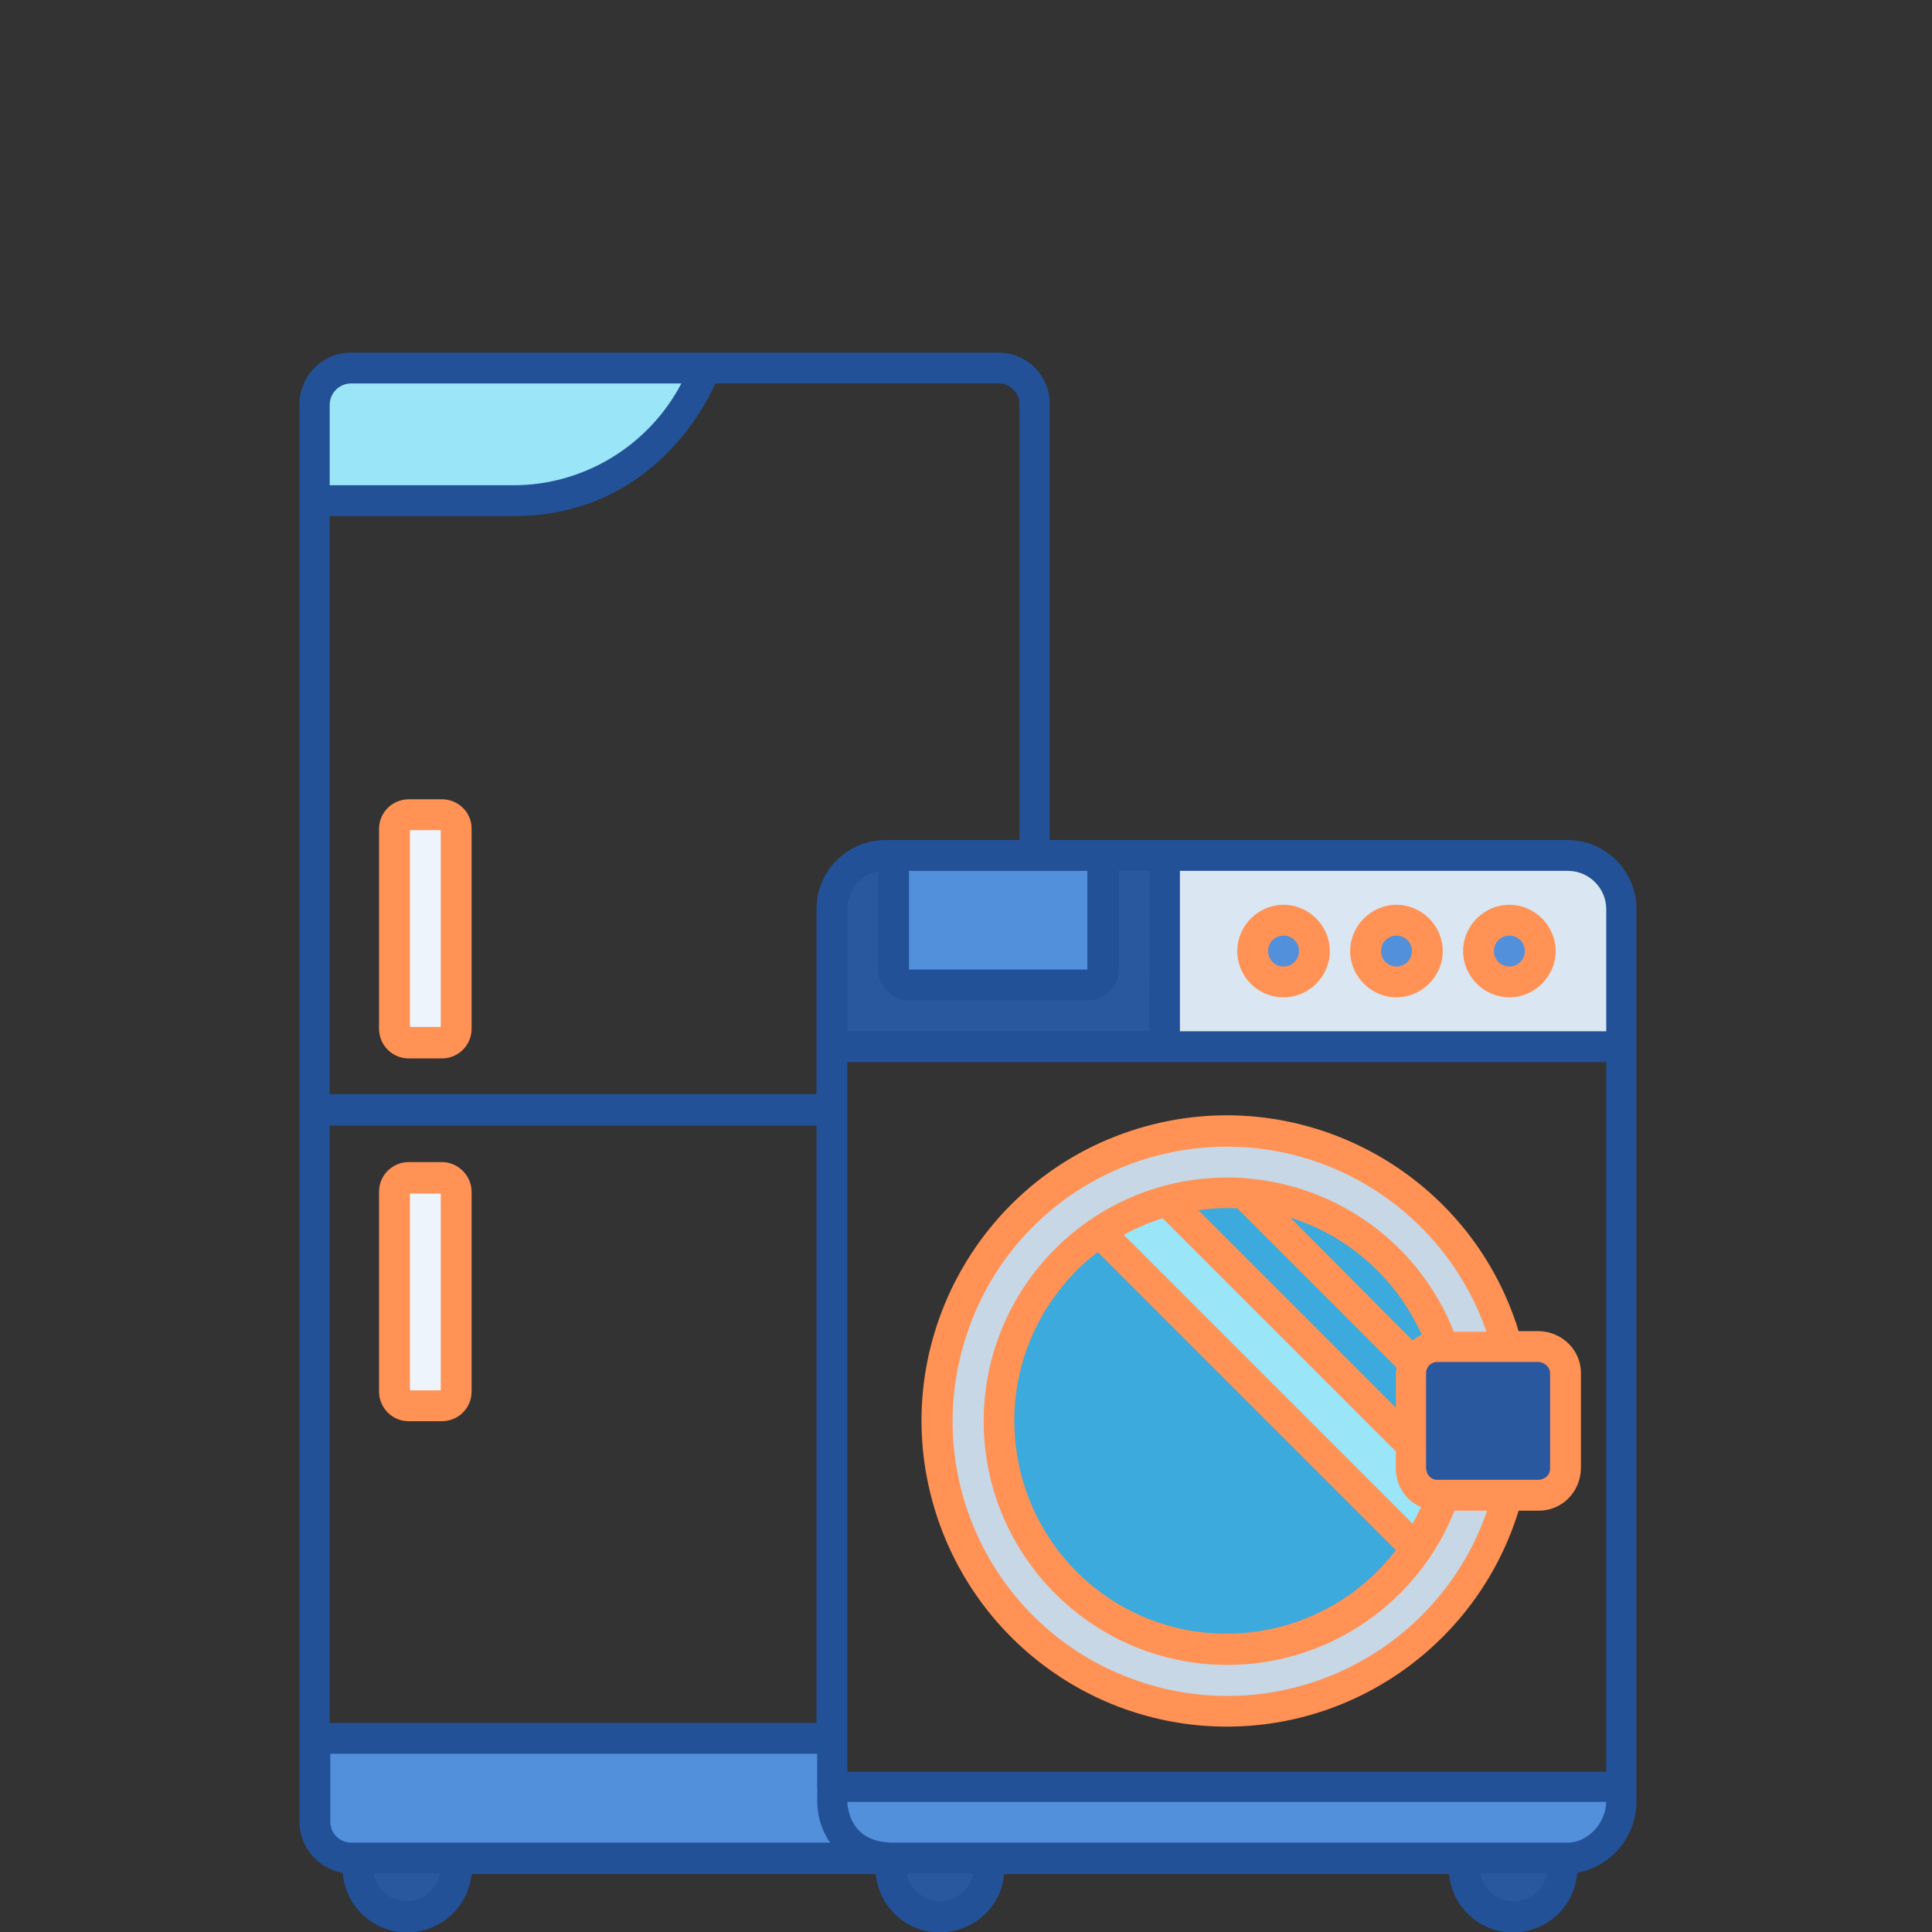<svg width="400" height="400" viewBox="0 0 400 400" fill="none" xmlns="http://www.w3.org/2000/svg">
<rect x="0" y="0" width="400" height="400" fill="#333333" stroke="none"/>
<g clip-path="url(#clip0)">
<path d="M74.008 384.687V386.603C74.008 392.224 78.606 396.823 84.227 396.823C89.847 396.823 94.446 392.224 94.446 386.603V384.687H74.008Z" fill="#29589F"/>
<path d="M184.376 384.687V386.603C184.376 392.224 188.974 396.823 194.595 396.823C200.215 396.823 204.814 392.224 204.814 386.603V384.687H184.376Z" fill="#29589F"/>
<path d="M303.174 384.687V386.603C303.174 392.224 307.773 396.823 313.394 396.823C319.014 396.823 323.613 392.224 323.613 386.603V384.687H303.174Z" fill="#29589F"/>
<path d="M172.24 369.997V372.935C172.24 379.067 177.222 384.687 183.354 384.687H324.635C330.766 384.687 335.748 379.067 335.748 372.935V369.997H172.24Z" fill="#5290DB"/>
<path d="M297.682 309.576C294.744 309.576 292.317 307.149 292.189 304.083V284.283C292.189 281.345 294.616 278.918 297.682 278.79H312.116C303.685 246.727 270.856 227.566 238.793 236.125C206.73 244.684 187.569 277.385 196.128 309.448C204.559 341.511 237.388 360.672 269.451 352.114C290.4 346.621 306.624 330.27 312.116 309.448H297.682V309.576Z" fill="#C7D7E5"/>
<path d="M297.682 278.918H318.759C321.697 278.918 324.252 281.345 324.252 284.411V304.211C324.252 307.149 321.825 309.704 318.759 309.704H297.682C294.744 309.704 292.189 307.277 292.189 304.211V284.411C292.189 281.345 294.616 278.918 297.682 278.918Z" fill="#29589F"/>
<path d="M297.682 309.576C294.744 309.576 292.317 307.149 292.189 304.083V284.283C292.189 281.345 294.616 278.918 297.682 278.79H298.704C290.273 254.136 263.319 240.979 238.665 249.41C214.011 257.841 200.854 284.794 209.285 309.448C217.716 334.102 244.669 347.259 269.323 338.828C283.119 334.102 293.977 323.244 298.704 309.448H297.682V309.576Z" fill="#3CAADC"/>
<path d="M241.603 248.644C236.622 250.049 231.895 252.22 227.552 255.031L293.083 320.562C295.382 317.113 297.298 313.408 298.576 309.448H297.554C294.616 309.448 292.189 307.021 292.061 303.955V299.101L241.603 248.644Z" fill="#9BE5F9"/>
<path d="M324.635 177.109H183.354C177.222 177.109 172.24 182.091 172.24 188.222V216.708H335.748V188.222C335.748 182.091 330.766 177.109 324.635 177.109Z" fill="#DAE6F1"/>
<path d="M265.746 203.296C269.274 203.296 272.134 200.436 272.134 196.909C272.134 193.381 269.274 190.521 265.746 190.521C262.219 190.521 259.359 193.381 259.359 196.909C259.359 200.436 262.219 203.296 265.746 203.296Z" fill="#5290DB"/>
<path d="M289.123 203.296C292.65 203.296 295.51 200.436 295.51 196.909C295.51 193.381 292.65 190.521 289.123 190.521C285.596 190.521 282.736 193.381 282.736 196.909C282.736 200.436 285.596 203.296 289.123 203.296Z" fill="#5290DB"/>
<path d="M312.5 203.296C316.027 203.296 318.887 200.436 318.887 196.909C318.887 193.381 316.027 190.521 312.5 190.521C308.972 190.521 306.113 193.381 306.113 196.909C306.113 200.436 308.972 203.296 312.5 203.296Z" fill="#5290DB"/>
<path d="M241.092 177.109H183.354C177.222 177.109 172.24 182.091 172.24 188.222V216.708H241.092V177.109Z" fill="#29589F"/>
<path d="M185.014 177.109V200.741C185.014 202.529 186.419 203.934 188.208 203.934H225.253C227.041 203.934 228.446 202.529 228.446 200.741V177.109H185.014Z" fill="#5290DB"/>
<path d="M184.376 384.687H183.354C177.222 384.687 172.24 379.067 172.24 372.935V359.906H65.066V377.151C65.066 381.366 68.515 384.687 72.603 384.687H184.376Z" fill="#5290DB"/>
<path d="M84.61 168.678H91.508C93.169 168.678 94.446 169.955 94.446 171.616V213.004C94.446 214.664 93.169 215.942 91.508 215.942H84.61C82.95 215.942 81.672 214.664 81.672 213.004V171.488C81.672 169.955 82.95 168.678 84.61 168.678V168.678Z" fill="#EDF4FC"/>
<path d="M84.61 243.789H91.508C93.169 243.789 94.446 245.067 94.446 246.727V288.115C94.446 289.776 93.169 291.053 91.508 291.053H84.61C82.95 291.053 81.672 289.776 81.672 288.115V246.727C81.672 245.195 82.95 243.789 84.61 243.789Z" fill="#EDF4FC"/>
<path d="M72.73 76.194C68.515 76.194 65.194 79.642 65.194 83.73V103.658H106.454C123.188 103.658 138.389 93.694 145.159 78.365L146.053 76.194H72.73Z" fill="#9BE5F9"/>
<path d="M253.994 357.479C281.714 357.479 306.24 339.339 314.416 312.769H318.631C323.358 312.769 327.19 308.937 327.317 304.083V284.283C327.317 279.557 323.485 275.725 318.631 275.597H314.416C304.196 242.256 268.812 223.479 235.472 233.698C202.132 243.917 183.354 279.301 193.573 312.642C201.748 339.339 226.275 357.479 253.994 357.479ZM320.93 284.283V304.083C320.93 305.36 319.909 306.255 318.631 306.382H297.554C296.276 306.382 295.382 305.36 295.255 304.083V284.283C295.255 283.006 296.276 281.984 297.554 281.984H318.631C319.909 282.112 320.93 283.133 320.93 284.283ZM227.296 259.246L288.995 320.945C274.177 340.234 246.585 343.938 227.296 329.248C208.008 314.43 204.303 286.838 218.993 267.549C221.42 264.356 224.103 261.545 227.296 259.246ZM240.709 252.22L288.995 300.506V304.083C288.995 307.532 291.039 310.726 294.233 312.003C293.849 312.769 293.083 314.43 292.444 315.452L232.662 255.669C235.216 254.264 237.899 253.114 240.709 252.22ZM256.166 250.176L289.123 283.134C289.123 283.517 288.995 283.9 288.995 284.283V291.437L248.118 250.56C250.801 250.176 253.483 250.049 256.166 250.176ZM294.36 276.363C293.722 276.619 293.083 277.002 292.444 277.513L267.152 252.092C279.287 255.925 289.123 264.739 294.36 276.363ZM253.994 237.402C278.265 237.402 299.853 252.859 307.773 275.725H301.003C293.849 257.585 276.988 245.322 257.571 243.917C256.421 243.789 255.272 243.789 254.122 243.789C226.275 243.789 203.664 266.399 203.664 294.247C203.664 322.094 226.275 344.705 254.122 344.705C274.816 344.705 293.466 332.058 301.131 312.769H307.901C297.682 342.405 265.363 358.245 235.6 348.026C205.836 337.807 190.124 305.488 200.343 275.725C208.135 252.731 229.724 237.402 253.994 237.402Z" fill="#FF9254"/>
<path d="M265.746 206.489C270.984 206.489 275.327 202.146 275.327 196.909C275.327 191.671 270.984 187.328 265.746 187.328C260.509 187.328 256.166 191.671 256.166 196.909C256.166 202.146 260.381 206.489 265.746 206.489ZM265.746 193.715C267.535 193.715 268.94 195.12 268.94 196.909C268.94 198.697 267.535 200.102 265.746 200.102C263.958 200.102 262.553 198.697 262.553 196.909C262.553 195.12 263.958 193.715 265.746 193.715Z" fill="#FF9254"/>
<path d="M289.123 206.489C294.36 206.489 298.704 202.146 298.704 196.909C298.704 191.671 294.36 187.328 289.123 187.328C283.886 187.328 279.542 191.671 279.542 196.909C279.542 202.146 283.886 206.489 289.123 206.489ZM289.123 193.715C290.911 193.715 292.317 195.12 292.317 196.909C292.317 198.697 290.911 200.102 289.123 200.102C287.335 200.102 285.93 198.697 285.93 196.909C285.93 195.12 287.335 193.715 289.123 193.715Z" fill="#FF9254"/>
<path d="M312.5 206.489C317.737 206.489 322.08 202.146 322.08 196.909C322.08 191.671 317.737 187.328 312.5 187.328C307.262 187.328 302.919 191.671 302.919 196.909C302.919 202.146 307.262 206.489 312.5 206.489ZM312.5 193.715C314.288 193.715 315.693 195.12 315.693 196.909C315.693 198.697 314.288 200.102 312.5 200.102C310.711 200.102 309.306 198.697 309.306 196.909C309.306 195.12 310.711 193.715 312.5 193.715Z" fill="#FF9254"/>
<path d="M206.73 73H72.73C66.726 73 62 77.854 62 83.73V377.151C62 382.388 65.832 386.859 70.942 387.753C71.581 395.162 77.968 400.655 85.377 400.016C91.891 399.505 97.001 394.396 97.64 388.009H181.31C182.076 395.418 188.591 400.783 195.872 400.016C202.259 399.378 207.369 394.396 207.88 388.009H299.981C300.747 395.418 307.262 400.783 314.543 400.016C321.058 399.378 326.04 394.268 326.551 387.753C333.705 386.348 338.814 380.216 338.814 372.935V188.222C338.814 180.302 332.427 173.915 324.507 173.915H217.333V83.73C217.46 77.854 212.606 73 206.73 73V73ZM211.073 83.73V173.915H183.354C175.434 173.915 169.047 180.302 169.047 188.222V226.544H68.259V106.851H106.326C137.239 106.851 147.97 79.515 148.097 79.387H206.73C209.157 79.387 211.073 81.303 211.073 83.73ZM332.555 219.902V366.804H175.434V219.902H332.555ZM324.635 381.494H184.376C183.865 381.366 176.839 381.749 175.561 374.213C175.434 373.829 175.434 373.446 175.434 373.063H332.555C332.427 377.662 328.595 381.494 324.635 381.494ZM68.259 233.059H169.047V356.712H68.259V233.059ZM72.73 79.387H141.072C134.301 92.289 120.888 100.464 106.326 100.464H68.259V83.858C68.259 81.303 70.303 79.387 72.73 79.387ZM84.227 393.629C80.906 393.629 77.968 391.202 77.329 387.881H91.125C90.486 391.202 87.548 393.629 84.227 393.629V393.629ZM72.73 381.494C70.303 381.494 68.387 379.578 68.387 377.151V363.099H169.174V369.997C169.43 371.402 168.28 376.256 171.857 381.494H72.73ZM194.595 393.629C191.274 393.629 188.336 391.202 187.697 387.881H201.493C200.854 391.202 198.044 393.629 194.595 393.629ZM313.394 393.629C310.072 393.629 307.134 391.202 306.496 387.881H320.292C319.653 391.202 316.843 393.629 313.394 393.629ZM332.555 188.222V213.515H244.286V180.302H324.635C328.978 180.302 332.555 183.879 332.555 188.222ZM237.899 213.515H175.434V188.222C175.434 184.39 178.116 181.196 181.821 180.43V200.741C181.821 204.19 184.631 207.128 188.208 207.128H225.253C228.702 207.128 231.64 204.317 231.64 200.741V180.302H238.027L237.899 213.515ZM225.125 200.741H188.208V180.302H225.125V200.741Z" fill="#235197"/>
<path d="M91.508 165.484H84.61C81.289 165.484 78.478 168.167 78.478 171.616V213.004C78.478 216.325 81.161 219.135 84.61 219.135H91.508C94.829 219.135 97.64 216.453 97.64 213.004V171.488C97.64 168.167 94.829 165.484 91.508 165.484V165.484ZM91.253 212.621H84.866V171.871H91.253V212.621Z" fill="#FF9254"/>
<path d="M91.508 240.596H84.61C81.289 240.596 78.478 243.278 78.478 246.727V288.115C78.478 291.437 81.161 294.247 84.61 294.247H91.508C94.829 294.247 97.64 291.564 97.64 288.115V246.727C97.64 243.406 94.829 240.596 91.508 240.596ZM91.253 287.86H84.866V247.111H91.253V287.86Z" fill="#FF9254"/>
</g>
<defs>
<clipPath id="clip0">
<rect width="400" height="400" fill="white"/>
</clipPath>
</defs>
</svg>
